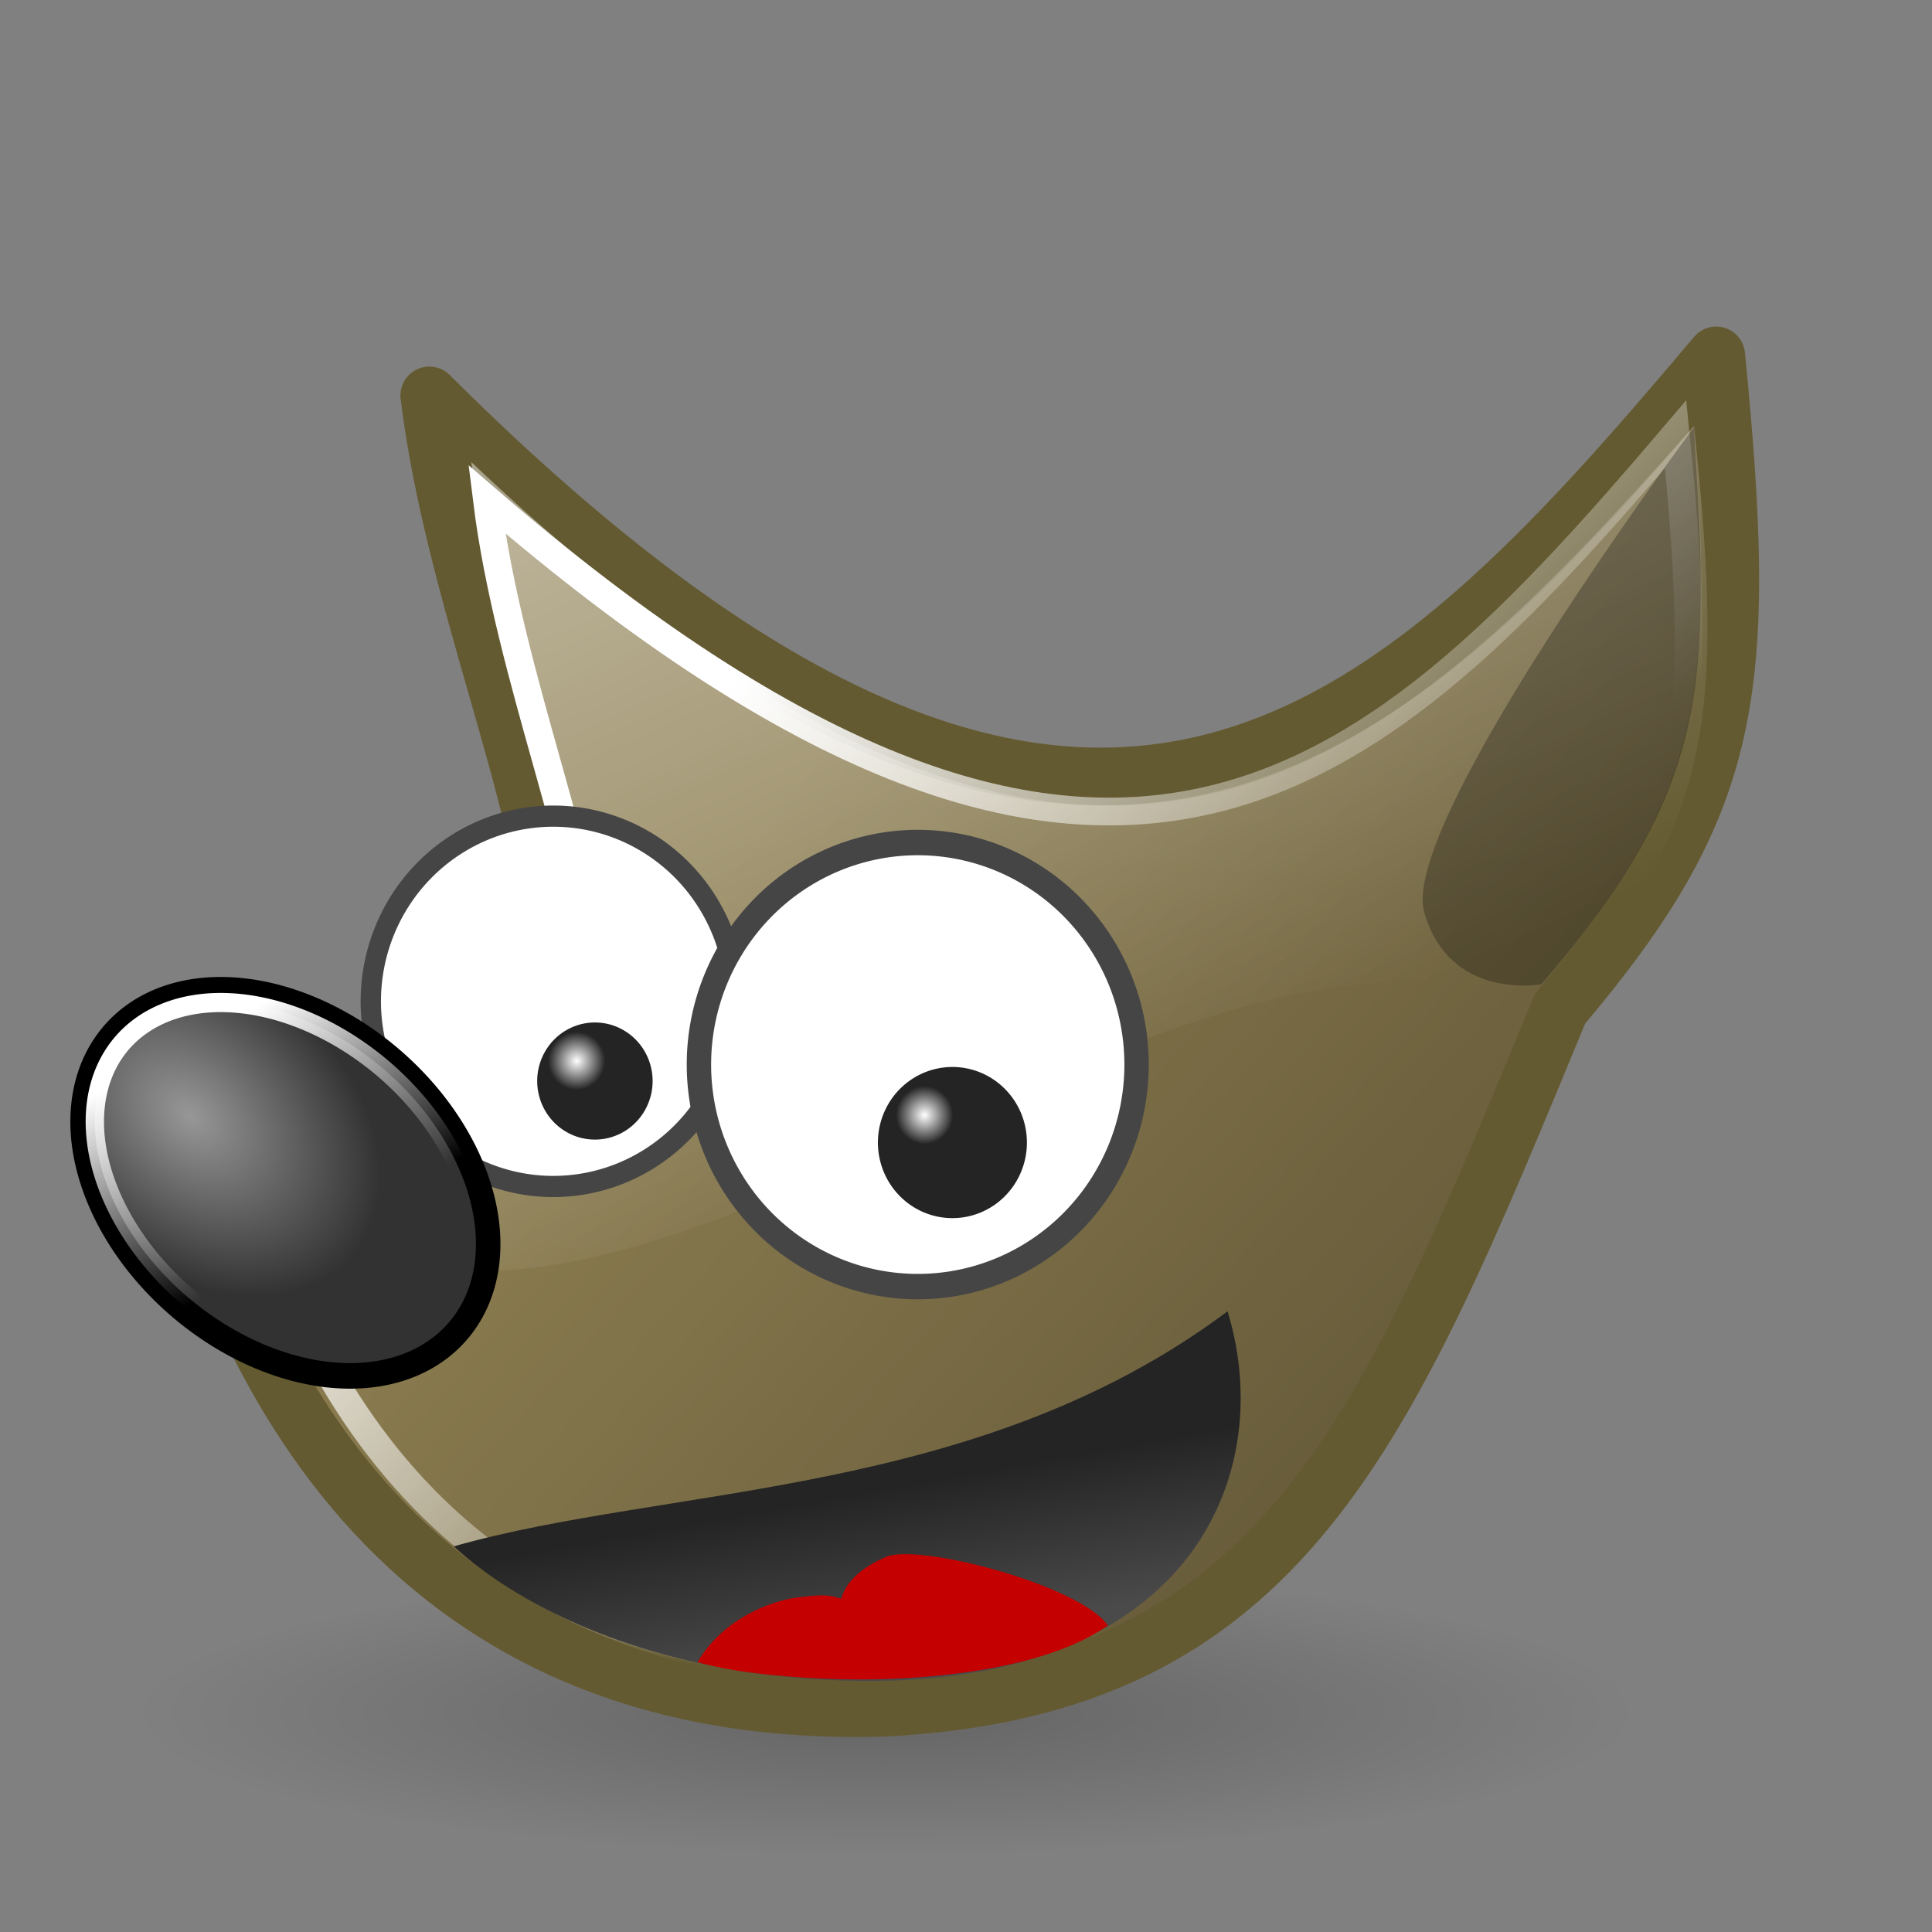 <?xml version="1.0" encoding="UTF-8" standalone="no"?>
<!-- Created with Inkscape (http://www.inkscape.org/) -->
<svg
   xmlns:dc="http://purl.org/dc/elements/1.1/"
   xmlns:cc="http://web.resource.org/cc/"
   xmlns:rdf="http://www.w3.org/1999/02/22-rdf-syntax-ns#"
   xmlns:svg="http://www.w3.org/2000/svg"
   xmlns="http://www.w3.org/2000/svg"
   xmlns:xlink="http://www.w3.org/1999/xlink"
   xmlns:sodipodi="http://inkscape.sourceforge.net/DTD/sodipodi-0.dtd"
   xmlns:inkscape="http://www.inkscape.org/namespaces/inkscape"
   width="128px"
   height="128px"
   id="svg2"
   sodipodi:version="0.32"
   inkscape:version="0.42.2"
   sodipodi:docbase="/home/silvestre/Desktop/Nuovo!/scalable/apps"
   sodipodi:docname="gimp.svg">
  <rect width="100%" height="100%" fill="#808080" stroke="none"/>
  <defs
     id="defs4">
    <linearGradient
       inkscape:collect="always"
       id="linearGradient2079">
      <stop
         style="stop-color:#ffffff;stop-opacity:1;"
         offset="0"
         id="stop2081" />
      <stop
         style="stop-color:#ffffff;stop-opacity:0;"
         offset="1"
         id="stop2083" />
    </linearGradient>
    <linearGradient
       inkscape:collect="always"
       id="linearGradient2069">
      <stop
         style="stop-color:#ffffff;stop-opacity:1;"
         offset="0"
         id="stop2071" />
      <stop
         style="stop-color:#ffffff;stop-opacity:0;"
         offset="1"
         id="stop2073" />
    </linearGradient>
    <linearGradient
       inkscape:collect="always"
       id="linearGradient2084">
      <stop
         style="stop-color:#ffffff;stop-opacity:1;"
         offset="0"
         id="stop2086" />
      <stop
         style="stop-color:#ffffff;stop-opacity:0;"
         offset="1"
         id="stop2088" />
    </linearGradient>
    <linearGradient
       id="linearGradient2066">
      <stop
         style="stop-color:#4a4a4a;stop-opacity:1;"
         offset="0"
         id="stop2068" />
      <stop
         style="stop-color:#242424;stop-opacity:1;"
         offset="1"
         id="stop2070" />
    </linearGradient>
    <linearGradient
       id="linearGradient2337">
      <stop
         style="stop-color:#000000;stop-opacity:0.216"
         offset="0"
         id="stop2339" />
      <stop
         style="stop-color:#000000;stop-opacity:0;"
         offset="1"
         id="stop2341" />
    </linearGradient>
    <linearGradient
       inkscape:collect="always"
       id="linearGradient2285">
      <stop
         style="stop-color:#ffffff;stop-opacity:0.688"
         offset="0"
         id="stop2287" />
      <stop
         style="stop-color:#ffffff;stop-opacity:0;"
         offset="1"
         id="stop2289" />
    </linearGradient>
    <linearGradient
       id="linearGradient2271">
      <stop
         style="stop-color:#8c7d50;stop-opacity:1;"
         offset="0"
         id="stop2273" />
      <stop
         style="stop-color:#5a5033;stop-opacity:1;"
         offset="1"
         id="stop2275" />
    </linearGradient>
    <linearGradient
       id="linearGradient2247">
      <stop
         style="stop-color:#979797;stop-opacity:1;"
         offset="0"
         id="stop2249" />
      <stop
         style="stop-color:#323232;stop-opacity:1;"
         offset="1"
         id="stop2251" />
    </linearGradient>
    <linearGradient
       inkscape:collect="always"
       xlink:href="#linearGradient2285"
       id="linearGradient2313"
       gradientUnits="userSpaceOnUse"
       gradientTransform="matrix(0.95,0,0,0.939,1.505,11.51)"
       x1="36.841"
       y1="-17.476"
       x2="75.336"
       y2="67.306" />
    <linearGradient
       inkscape:collect="always"
       xlink:href="#linearGradient2271"
       id="linearGradient2323"
       gradientUnits="userSpaceOnUse"
       x1="51.19"
       y1="48.993"
       x2="107.533"
       y2="101.893"
       gradientTransform="matrix(1,0,0,1.042,-2.834,4.997)" />
    <radialGradient
       inkscape:collect="always"
       xlink:href="#linearGradient2337"
       id="radialGradient2343"
       cx="60.458"
       cy="114.303"
       fx="60.458"
       fy="114.303"
       r="37.786"
       gradientTransform="matrix(1,0,0,0.113,-3.291637e-16,101.444)"
       gradientUnits="userSpaceOnUse" />
    <linearGradient
       inkscape:collect="always"
       xlink:href="#linearGradient2066"
       id="linearGradient2072"
       x1="66.129"
       y1="107.794"
       x2="64.292"
       y2="97.607"
       gradientUnits="userSpaceOnUse" />
    <radialGradient
       inkscape:collect="always"
       xlink:href="#linearGradient2084"
       id="radialGradient2090"
       cx="109.579"
       cy="59.631"
       fx="109.579"
       fy="59.631"
       r="4.487"
       gradientTransform="matrix(1,0,0,0.974,-2.206568e-15,1.569)"
       gradientUnits="userSpaceOnUse" />
    <radialGradient
       inkscape:collect="always"
       xlink:href="#linearGradient2084"
       id="radialGradient2094"
       gradientUnits="userSpaceOnUse"
       gradientTransform="matrix(1,0,0,0.974,-2.206568e-15,1.569)"
       cx="109.579"
       cy="59.631"
       fx="109.579"
       fy="59.631"
       r="4.487" />
    <linearGradient
       inkscape:collect="always"
       xlink:href="#linearGradient2069"
       id="linearGradient2075"
       x1="41.801"
       y1="52.192"
       x2="73.103"
       y2="84.074"
       gradientUnits="userSpaceOnUse" />
    <radialGradient
       inkscape:collect="always"
       xlink:href="#linearGradient2247"
       id="radialGradient2075"
       gradientUnits="userSpaceOnUse"
       gradientTransform="matrix(1,-9.692796e-17,8.072718e-17,0.692,6.812559e-14,19.038)"
       cx="96.569"
       cy="62.146"
       fx="96.569"
       fy="62.146"
       r="6.14" />
    <linearGradient
       inkscape:collect="always"
       xlink:href="#linearGradient2079"
       id="linearGradient2085"
       x1="95.238"
       y1="60.632"
       x2="101.075"
       y2="63.445"
       gradientUnits="userSpaceOnUse" />
    <radialGradient
       inkscape:collect="always"
       xlink:href="#linearGradient2247"
       id="radialGradient2096"
       gradientUnits="userSpaceOnUse"
       gradientTransform="matrix(1,-8.424280e-17,-1.339829e-17,0.692,7.498099e-14,19.038)"
       cx="96.569"
       cy="62.146"
       fx="96.569"
       fy="62.146"
       r="6.14" />
    <linearGradient
       inkscape:collect="always"
       xlink:href="#linearGradient2079"
       id="linearGradient2098"
       gradientUnits="userSpaceOnUse"
       x1="95.238"
       y1="60.632"
       x2="101.075"
       y2="63.445" />
  </defs>
  <sodipodi:namedview
     id="base"
     pagecolor="#ffffff"
     bordercolor="#666666"
     borderopacity="1.0"
     inkscape:pageopacity="0.0"
     inkscape:pageshadow="2"
     inkscape:zoom="1.4970776"
     inkscape:cx="83.538494"
     inkscape:cy="86.487635"
     inkscape:document-units="px"
     inkscape:current-layer="layer1"
     inkscape:window-width="1022"
     inkscape:window-height="719"
     inkscape:window-x="21"
     inkscape:window-y="23" />
  <g
     inkscape:label="Layer 1"
     inkscape:groupmode="layer"
     id="layer1">
    <path
       sodipodi:type="arc"
       style="opacity:1;color:#000000;fill:url(#radialGradient2343);fill-opacity:1;fill-rule:evenodd;stroke:none;stroke-width:3.75;stroke-linecap:round;stroke-linejoin:round;marker:none;marker-start:none;marker-mid:none;marker-end:none;stroke-miterlimit:4;stroke-dasharray:none;stroke-dashoffset:0;stroke-opacity:1;visibility:visible;display:inline;overflow:visible"
       id="path2335"
       sodipodi:cx="60.457565"
       sodipodi:cy="114.30258"
       sodipodi:rx="37.785976"
       sodipodi:ry="4.2509227"
       d="M 98.244 114.303 A 37.786 4.251 0 1 1  22.672,114.303 A 37.786 4.251 0 1 1  98.244 114.303 z"
       transform="matrix(1.311,0,0,2.223,-20.54,-140.752)" />
    <path
       style="fill:url(#linearGradient2323);fill-opacity:1;fill-rule:evenodd;stroke:#645a31;stroke-width:3.828;stroke-linecap:round;stroke-linejoin:round;stroke-miterlimit:4;stroke-dasharray:none;stroke-opacity:1"
       d="M 28.443,26.201 C 72.133,69.741 92.281,48.966 113.702,23.549 C 115.929,45.982 114.774,53.311 103.363,66.813 C 91.751,94.882 85.148,111.822 58.491,113.142 C 24.479,114.115 14.869,87.202 11.264,72.615 C 52.621,80.35 31.624,52.281 28.443,26.201 z "
       id="path1517"
       sodipodi:nodetypes="cccccc" />
    <path
       style="fill:none;fill-opacity:1.0;fill-rule:evenodd;stroke:url(#linearGradient2075);stroke-width:1.839;stroke-linecap:round;stroke-linejoin:miter;stroke-miterlimit:4;stroke-dasharray:none;stroke-opacity:1"
       d="M 32.253,33.079 C 73.795,68.916 91.227,52.026 111.015,28.762 C 113.072,49.295 112.005,56.003 101.464,68.361 C 90.737,94.052 84.636,109.557 60.012,110.765 C 28.592,111.655 19.242,89.148 15.911,75.796 C 54.116,82.877 35.192,56.95 32.253,33.079 z "
       id="path1341"
       sodipodi:nodetypes="cccccc" />
    <path
       style="fill:url(#linearGradient2313);fill-opacity:1;fill-rule:evenodd;stroke:none;stroke-width:3.75;stroke-linecap:round;stroke-linejoin:round;stroke-miterlimit:4;stroke-dasharray:none;stroke-opacity:1"
       d="M 31.224,30.615 C 72.738,69.844 91.883,51.125 112.237,28.225 C 114.353,48.437 113.255,55.04 102.412,67.205 C 77.242,54.135 30.445,106.64 14.901,72.432 C 54.198,79.402 34.247,54.112 31.224,30.615 z "
       id="path2283"
       sodipodi:nodetypes="ccccc" />
    <path
       sodipodi:type="arc"
       style="opacity:1;color:#000000;fill:#ffffff;fill-opacity:1;fill-rule:evenodd;stroke:#454545;stroke-width:0.5;stroke-linecap:round;stroke-linejoin:round;marker:none;marker-start:none;marker-mid:none;marker-end:none;stroke-miterlimit:4;stroke-dasharray:none;stroke-dashoffset:0;stroke-opacity:1;visibility:visible;display:inline;overflow:visible"
       id="path2255"
       sodipodi:cx="109.57934"
       sodipodi:cy="59.630997"
       sodipodi:rx="4.4870849"
       sodipodi:ry="4.3690038"
       d="M 114.066 59.631 A 4.487 4.369 0 1 1  105.092,59.631 A 4.487 4.369 0 1 1  114.066 59.631 z"
       transform="matrix(2.694,0,0,2.808,-258.551,-101.104)" />
    <path
       sodipodi:type="arc"
       style="opacity:1;color:#000000;fill:#ffffff;fill-opacity:1;fill-rule:evenodd;stroke:#454545;stroke-width:0.5;stroke-linecap:round;stroke-linejoin:round;marker:none;marker-start:none;marker-mid:none;marker-end:none;stroke-miterlimit:4;stroke-dasharray:none;stroke-dashoffset:0;stroke-opacity:1;visibility:visible;display:inline;overflow:visible"
       id="path2259"
       sodipodi:cx="109.57934"
       sodipodi:cy="59.630997"
       sodipodi:rx="4.4870849"
       sodipodi:ry="4.3690038"
       d="M 114.066 59.631 A 4.487 4.369 0 1 1  105.092,59.631 A 4.487 4.369 0 1 1  114.066 59.631 z"
       transform="matrix(3.231,0,0,3.367,-293.246,-130.247)" />
    <path
       sodipodi:type="arc"
       style="opacity:1;color:#000000;fill:#242424;fill-opacity:1;fill-rule:evenodd;stroke:none;stroke-width:0.5;stroke-linecap:round;stroke-linejoin:round;marker:none;marker-start:none;marker-mid:none;marker-end:none;stroke-miterlimit:4;stroke-dasharray:none;stroke-dashoffset:0;stroke-opacity:1;visibility:visible;display:inline;overflow:visible"
       id="path2261"
       sodipodi:cx="109.57934"
       sodipodi:cy="59.630997"
       sodipodi:rx="4.4870849"
       sodipodi:ry="4.3690038"
       d="M 114.066 59.631 A 4.487 4.369 0 1 1  105.092,59.631 A 4.487 4.369 0 1 1  114.066 59.631 z"
       transform="matrix(1.1,0,0,1.146,-57.437,7.36)" />
    <path
       sodipodi:type="arc"
       style="opacity:1;color:#000000;fill:#242424;fill-opacity:1;fill-rule:evenodd;stroke:none;stroke-width:0.5;stroke-linecap:round;stroke-linejoin:round;marker:none;marker-start:none;marker-mid:none;marker-end:none;stroke-miterlimit:4;stroke-dasharray:none;stroke-dashoffset:0;stroke-opacity:1;visibility:visible;display:inline;overflow:visible"
       id="path2263"
       sodipodi:cx="109.57934"
       sodipodi:cy="59.630997"
       sodipodi:rx="4.4870849"
       sodipodi:ry="4.3690038"
       d="M 114.066 59.631 A 4.487 4.369 0 1 1  105.092,59.631 A 4.487 4.369 0 1 1  114.066 59.631 z"
       transform="matrix(0.852,0,0,0.888,-53.947,18.669)" />
    <path
       style="fill:url(#linearGradient2072);fill-opacity:1.0;fill-rule:evenodd;stroke:none;stroke-width:0.25pt;stroke-linecap:butt;stroke-linejoin:miter;stroke-opacity:1"
       d="M 30.063,102.451 C 44.313,98.39 64.742,99.289 81.33,86.876 C 85.004,98.904 77.489,114.546 49.602,110.804 C 41.447,109.557 34.461,106.482 30.063,102.451 z "
       id="path2265"
       sodipodi:nodetypes="cccc" />
    <path
       style="fill:#c40000;fill-opacity:1;fill-rule:evenodd;stroke:none;stroke-width:0.25pt;stroke-linecap:butt;stroke-linejoin:miter;stroke-opacity:1"
       d="M 46.212,110.128 C 47.827,107.315 50.958,106.091 52.774,105.844 C 54.673,105.586 55.057,105.699 55.738,105.931 C 55.919,105.235 56.495,104.106 58.703,103.147 C 60.839,102.219 71.561,105.022 73.398,107.691 C 68.833,110.939 58.69,111.969 49.616,110.799 C 48.442,110.647 47.298,110.418 46.212,110.128 z "
       id="path2267"
       sodipodi:nodetypes="czczccc" />
    <path
       style="fill:#000000;fill-opacity:0.268;fill-rule:evenodd;stroke:none;stroke-width:0.25pt;stroke-linecap:butt;stroke-linejoin:miter;stroke-opacity:1"
       d="M 112.224,28.317 C 112.224,28.317 92.685,54.507 94.355,60.424 C 96.025,66.341 102.121,65.21 102.121,65.21 C 113.379,52.175 113.3,45.373 112.224,28.317 z "
       id="path2269"
       sodipodi:nodetypes="cscc" />
    <path
       transform="matrix(0.423,0,0,0.441,14.9,47.572)"
       d="M 114.066 59.631 A 4.487 4.369 0 1 1  105.092,59.631 A 4.487 4.369 0 1 1  114.066 59.631 z"
       sodipodi:ry="4.3690038"
       sodipodi:rx="4.4870849"
       sodipodi:cy="59.630997"
       sodipodi:cx="109.57934"
       id="path2092"
       style="opacity:1;color:#000000;fill:url(#radialGradient2094);fill-opacity:1;fill-rule:evenodd;stroke:none;stroke-width:0.5;stroke-linecap:round;stroke-linejoin:round;marker:none;marker-start:none;marker-mid:none;marker-end:none;stroke-miterlimit:4;stroke-dasharray:none;stroke-dashoffset:0;stroke-opacity:1;visibility:visible;display:inline;overflow:visible"
       sodipodi:type="arc" />
    <path
       sodipodi:type="arc"
       style="opacity:1;color:#000000;fill:url(#radialGradient2090);fill-opacity:1;fill-rule:evenodd;stroke:none;stroke-width:0.5;stroke-linecap:round;stroke-linejoin:round;marker:none;marker-start:none;marker-mid:none;marker-end:none;stroke-miterlimit:4;stroke-dasharray:none;stroke-dashoffset:0;stroke-opacity:1;visibility:visible;display:inline;overflow:visible"
       id="path2082"
       sodipodi:cx="109.57934"
       sodipodi:cy="59.630997"
       sodipodi:rx="4.4870849"
       sodipodi:ry="4.3690038"
       d="M 114.066 59.631 A 4.487 4.369 0 1 1  105.092,59.631 A 4.487 4.369 0 1 1  114.066 59.631 z"
       transform="matrix(0.423,0,0,0.441,-8.145,43.981)" />
    <g
       id="g2087"
       transform="matrix(0.829,0,0,0.829,5.675,15.712)">
      <path
         transform="matrix(2.201,1.724,-1.651,2.299,-101.754,-238.896)"
         d="M 106.037 61.875 A 6.14 4.251 0 1 1  93.756,61.875 A 6.14 4.251 0 1 1  106.037 61.875 z"
         sodipodi:ry="4.2509227"
         sodipodi:rx="6.1402216"
         sodipodi:cy="61.874538"
         sodipodi:cx="99.896683"
         id="path2245"
         style="opacity:1;color:#000000;fill:none;fill-opacity:1;fill-rule:evenodd;stroke:#000000;stroke-width:1.422;stroke-linecap:round;stroke-linejoin:round;marker:none;marker-start:none;marker-mid:none;marker-end:none;stroke-miterlimit:4;stroke-dasharray:none;stroke-dashoffset:0;stroke-opacity:1;visibility:visible;display:inline;overflow:visible"
         sodipodi:type="arc" />
      <path
         transform="matrix(2.201,1.724,-1.651,2.299,-101.754,-238.896)"
         d="M 106.037 61.875 A 6.14 4.251 0 1 1  93.756,61.875 A 6.14 4.251 0 1 1  106.037 61.875 z"
         sodipodi:ry="4.2509227"
         sodipodi:rx="6.1402216"
         sodipodi:cy="61.874538"
         sodipodi:cx="99.896683"
         id="path1346"
         style="opacity:1;color:#000000;fill:url(#radialGradient2096);fill-opacity:1;fill-rule:evenodd;stroke:none;stroke-width:0.711;stroke-linecap:round;stroke-linejoin:round;marker:none;marker-start:none;marker-mid:none;marker-end:none;stroke-miterlimit:4;stroke-dasharray:none;stroke-dashoffset:0;stroke-opacity:1;visibility:visible;display:inline;overflow:visible"
         sodipodi:type="arc" />
      <path
         transform="matrix(2.201,1.724,-1.651,2.299,-101.754,-238.896)"
         d="M 106.037 61.875 A 6.14 4.251 0 1 1  93.756,61.875 A 6.14 4.251 0 1 1  106.037 61.875 z"
         sodipodi:ry="4.2509227"
         sodipodi:rx="6.1402216"
         sodipodi:cy="61.874538"
         sodipodi:cx="99.896683"
         id="path2077"
         style="opacity:1;color:#000000;fill:none;fill-opacity:1;fill-rule:evenodd;stroke:url(#linearGradient2098);stroke-width:0.533;stroke-linecap:round;stroke-linejoin:round;marker:none;marker-start:none;marker-mid:none;marker-end:none;stroke-miterlimit:4;stroke-dasharray:none;stroke-dashoffset:0;stroke-opacity:1;visibility:visible;display:inline;overflow:visible"
         sodipodi:type="arc" />
    </g>
  </g>
</svg>
